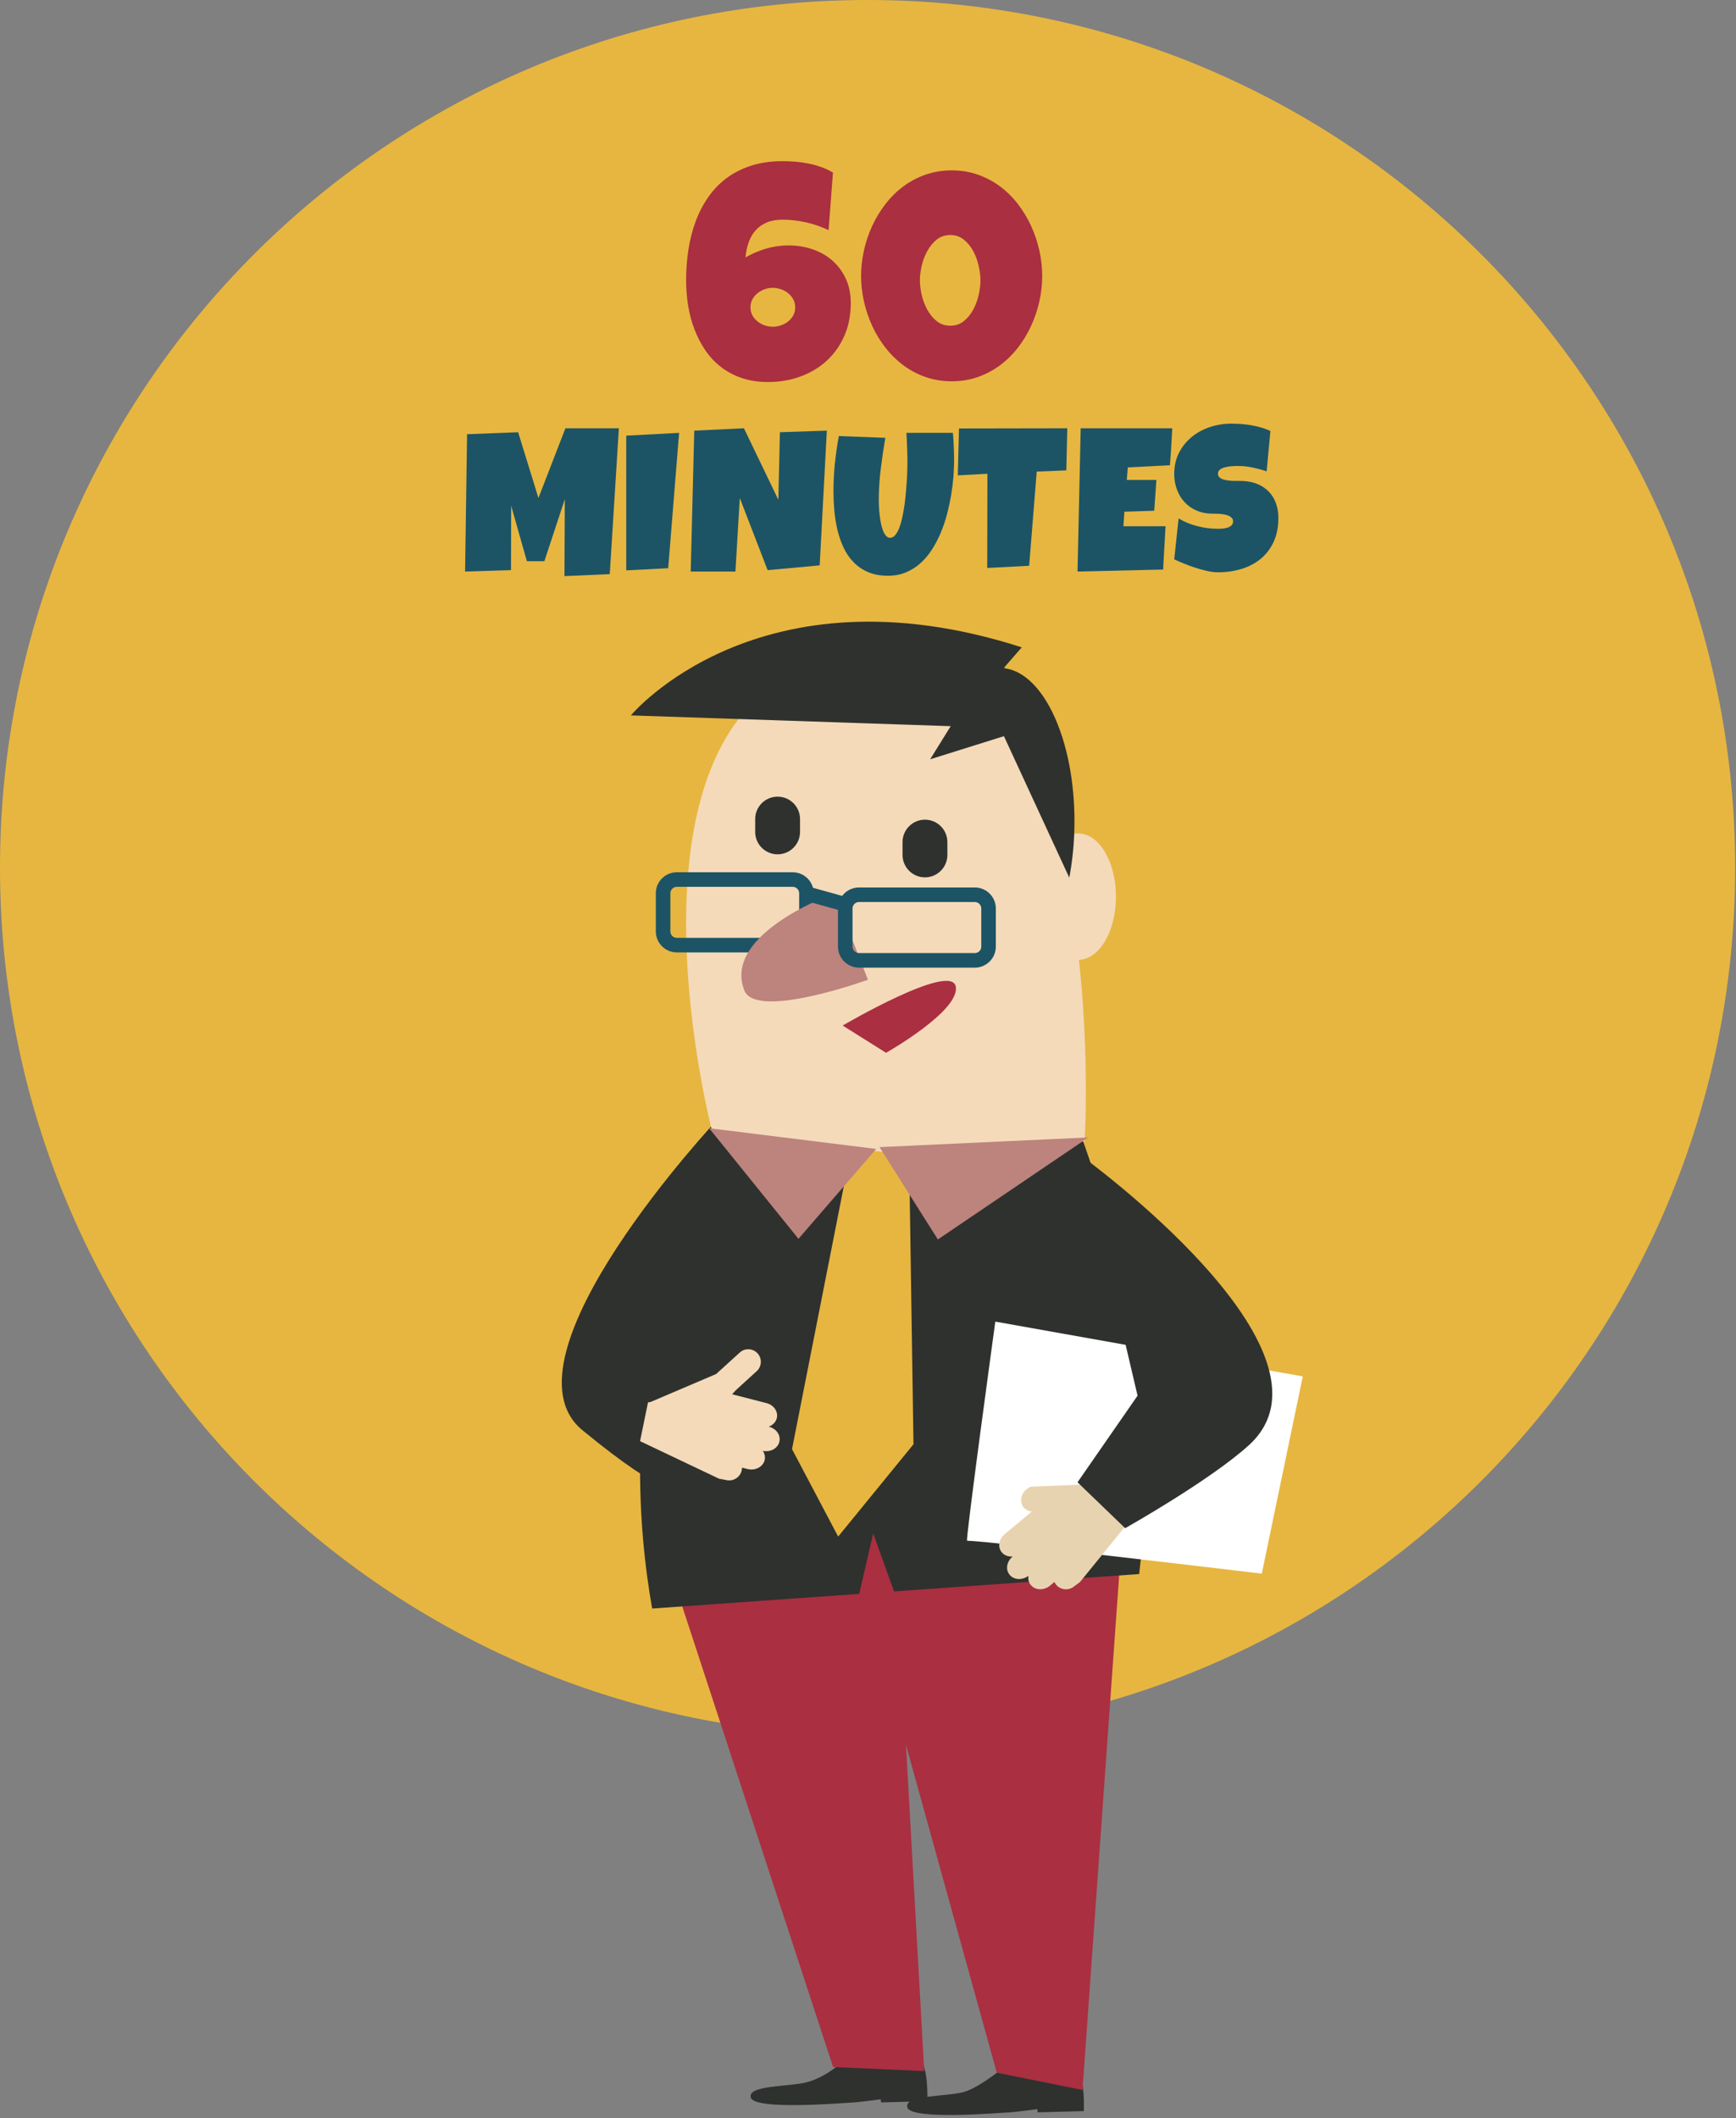 <?xml version="1.0" encoding="UTF-8" standalone="no"?>
<svg width="377px" height="460px" viewBox="0 0 377 460" version="1.1" xmlns="http://www.w3.org/2000/svg" xmlns:xlink="http://www.w3.org/1999/xlink" xmlns:sketch="http://www.bohemiancoding.com/sketch/ns">
    <rect x="0" y="0" width="377" height="460" fill="#808080" stroke="none"/>
    <!-- Generator: Sketch 3.2.2 (9983) - http://www.bohemiancoding.com/sketch -->
    <title>talk</title>
    <desc>Created with Sketch.</desc>
    <defs></defs>
    <g id="Page-1" stroke="none" stroke-width="1" fill="none" fill-rule="evenodd" sketch:type="MSPage">
        <g id="talk" sketch:type="MSLayerGroup">
            <path d="M188.408,376.824 C84.358,376.824 0,292.464 0,188.414 C0,84.355 84.358,0 188.408,0 C292.468,0 376.818,84.355 376.818,188.414 C376.818,292.464 292.468,376.824 188.408,376.824 Z" id="Fill-4" fill="#E7B640" sketch:type="MSShapeGroup"></path>
            <path d="M155.904,243 C155.904,243 107.294,294.82 126.484,310.58 C145.664,326.34 146.484,322.67 146.484,322.67" id="Fill-109" fill="#2F312E" sketch:type="MSShapeGroup"></path>
            <path d="M199.708,447 L181.948,448.56 C181.948,448.56 178.928,451.21 175.158,452.19 C171.388,453.18 162.118,452.78 163.068,455.55 C164.018,458.32 183.468,456.64 184.938,456.59 C186.418,456.53 191.258,455.88 191.258,455.88 L191.338,456.56 L201.368,456.29 C201.368,456.29 201.738,449.2 199.708,447" id="Fill-110" fill="#2F312E" sketch:type="MSShapeGroup"></path>
            <path d="M233.708,449.15 L219.158,448 C219.158,448 212.928,453.35 209.158,454.34 C205.388,455.32 196.118,454.93 197.068,457.69 C198.018,460.46 217.468,458.79 218.948,458.73 C220.418,458.68 225.258,458.02 225.258,458.02 L225.338,458.71 L235.368,458.44 C235.368,458.44 235.738,451.34 233.708,449.15" id="Fill-111" fill="#2F312E" sketch:type="MSShapeGroup"></path>
            <path d="M196.75,378.94 L216.47,450.11 L235.08,453.85 L243.6,334.33 L181.35,328 L146,342.24 L180.92,448.87 L200.71,449.75 L196.75,378.94" id="Fill-112" fill="#AA2F41" sketch:type="MSShapeGroup"></path>
            <path d="M247.387,341.817 C249.537,324.427 250.417,290.447 235.097,247.477 C212.517,184.177 155.167,246.167 155.167,246.167 C155.167,246.167 139.557,285.987 139.027,316.067 C138.797,329.297 140.097,340.697 141.627,349.307 L247.387,341.817" id="Fill-113" fill="#2F312E" sketch:type="MSShapeGroup"></path>
            <path d="M185.72,245.05 L172,314.69 L182.02,333.68 L198.38,313.63 L197.32,244 L185.72,245.05" id="Fill-114" fill="#E7B640" sketch:type="MSShapeGroup"></path>
            <path d="M154.62,245.544 L192.53,250.274 L235.54,247.864 C235.54,247.864 242.45,135.927 185.91,142.259 C129.37,148.589 154.62,245.544 154.62,245.544" id="Fill-115" fill="#F4DAB9" sketch:type="MSShapeGroup"></path>
            <path d="M242.35,194.72 C242.35,202.29 238.69,208.43 234.18,208.43 C229.66,208.43 226,202.29 226,194.72 C226,187.14 229.66,181 234.18,181 C238.69,181 242.35,187.14 242.35,194.72" id="Fill-116" fill="#F4DAB9" sketch:type="MSShapeGroup"></path>
            <path d="M206.96,157.713 L137,155.355 C137,155.355 164.57,122.131 221.89,140.576" id="Fill-117" fill="#2F312E" sketch:type="MSShapeGroup"></path>
            <path d="M175.13,202.25 C175.13,203.91 173.79,205.24 172.14,205.24 L146.99,205.24 C145.34,205.24 144,203.91 144,202.25 L144,193.99 C144,192.34 145.34,191 146.99,191 L172.14,191 C173.79,191 175.13,192.34 175.13,193.99 L175.13,202.25 L175.13,202.25 Z" id="Stroke-118" stroke="#1C5466" stroke-width="3.165" sketch:type="MSShapeGroup"></path>
            <path d="M181.174,194 C181.174,194 156.734,202.7 161.654,215.1 C164.224,221.55 188.484,212.76 188.484,212.76" id="Fill-119" fill="#BD837D" sketch:type="MSShapeGroup"></path>
            <path d="M214.68,205.56 C214.68,207.21 213.34,208.55 211.69,208.55 L186.55,208.55 C184.9,208.55 183.56,207.21 183.56,205.56 L183.56,197.29 C183.56,195.64 184.9,194.3 186.55,194.3 L211.69,194.3 C213.34,194.3 214.68,195.64 214.68,197.29 L214.68,205.56 L214.68,205.56 Z M175,194 L184.5,196.64 L175,194 Z" id="Stroke-120" stroke="#1C5466" stroke-width="3.165" sketch:type="MSShapeGroup"></path>
            <path d="M183,222.705 C183,222.705 206.49,208.925 207.55,214.205 C208.6,219.475 192.42,228.625 192.42,228.625" id="Fill-121" fill="#AA2F41" sketch:type="MSShapeGroup"></path>
            <path d="M154,245 L173.4,269.02 L190.28,249.5 L154,245" id="Fill-122" fill="#BD837D" sketch:type="MSShapeGroup"></path>
            <path d="M191,249.11 L203.67,269.16 L236.37,247 L191,249.11" id="Fill-123" fill="#BD837D" sketch:type="MSShapeGroup"></path>
            <path d="M167.02,309.837 L166.93,309.817 C167.76,309.517 168.42,308.897 168.67,308.067 C169.09,306.627 168.1,305.117 166.46,304.697 L158.99,302.777 C159.29,302.477 159.59,302.077 160.03,301.677 L164.33,297.757 C165.45,296.737 165.53,295.007 164.52,293.897 C163.5,292.777 161.77,292.697 160.66,293.707 L155.52,298.377 L141.3,304.447 C141.1,304.467 140.91,304.497 140.72,304.557 L139,312.957 L156.14,321.107 L157.65,321.397 C159.1,321.777 160.62,320.917 161.03,319.477 C161.11,319.217 161.13,318.957 161.13,318.707 L162.31,319.007 C163.94,319.427 165.61,318.607 166.03,317.177 C166.24,316.437 166.08,315.677 165.66,315.067 C167.24,315.397 168.82,314.597 169.22,313.197 C169.64,311.767 168.65,310.257 167.02,309.837" id="Fill-124" fill="#F4DAB9" sketch:type="MSShapeGroup"></path>
            <path d="M216.147,287 C216.147,287 209.627,334.58 210.017,334.58 C214.237,334.58 274.017,341.73 274.017,341.73 L282.917,298.9 L216.147,287" id="Fill-125" fill="#FFFFFF" sketch:type="MSShapeGroup"></path>
            <path d="M233.286,344.48 C232.136,345.45 230.396,345.32 229.406,344.2 C229.226,344 229.096,343.77 228.986,343.54 L228.056,344.32 C226.756,345.41 224.896,345.38 223.906,344.26 C223.396,343.69 223.216,342.94 223.336,342.2 C222.046,343.18 220.276,343.13 219.316,342.05 C218.316,340.93 218.566,339.14 219.866,338.06 L219.936,338 C219.056,338.09 218.196,337.82 217.606,337.17 C216.616,336.06 216.866,334.27 218.156,333.18 L224.076,328.24 C223.036,328.14 222.166,327.51 221.856,326.52 C221.416,325.08 222.336,323.43 223.896,322.84 L240.766,322.15 C240.966,322.08 241.156,322.03 241.346,322 L246.506,328.84 L234.526,343.56 L233.286,344.48" id="Fill-126" fill="#E8D3B0" sketch:type="MSShapeGroup"></path>
            <path d="M234.81,251 C234.81,251 293.58,293.49 271.22,313.83 C262.77,321.5 244.35,331.86 244.35,331.86 L234,321.89 L247.04,303.08 L234.81,251" id="Fill-127" fill="#2F312E" sketch:type="MSShapeGroup"></path>
            <path d="M186,348.68 L189.63,333 L194.66,347 L186,348.68" id="Fill-128" fill="#AA2F41" sketch:type="MSShapeGroup"></path>
            <path d="M173.74,180.662 C173.74,183.342 171.56,185.522 168.87,185.522 C166.18,185.522 164,183.342 164,180.662 L164,177.866 C164,175.178 166.18,173 168.87,173 C171.56,173 173.74,175.178 173.74,177.866 L173.74,180.662" id="Fill-129" fill="#2F312E" sketch:type="MSShapeGroup"></path>
            <path d="M205.74,185.655 C205.74,188.345 203.55,190.525 200.87,190.525 C198.18,190.525 196,188.345 196,185.655 L196,182.865 C196,180.185 198.18,178 200.87,178 C203.55,178 205.74,180.185 205.74,182.865 L205.74,185.655" id="Fill-130" fill="#2F312E" sketch:type="MSShapeGroup"></path>
            <path d="M233.34,178.329 C233.34,160.719 226.69,146.313 218.26,145.131 C216.65,143.698 215.57,143 215.57,143 L213.87,145.74 C211.85,146.594 209.97,148.204 208.3,150.444 L210.03,151.933 L202,164.885 L218.02,159.864 L232.21,190.591 C232.94,186.791 233.34,182.661 233.34,178.329" id="Fill-131" fill="#2F312E" sketch:type="MSShapeGroup"></path>
            <path d="M172.69,66.762 C172.69,66.106 172.55,65.519 172.27,64.999 C171.98,64.481 171.61,64.036 171.15,63.665 C170.7,63.295 170.17,63.009 169.58,62.808 C168.99,62.606 168.4,62.506 167.8,62.506 C167.21,62.506 166.63,62.606 166.06,62.808 C165.49,63.009 164.97,63.295 164.52,63.665 C164.06,64.036 163.69,64.481 163.4,64.999 C163.12,65.519 162.98,66.106 162.98,66.762 C162.98,67.398 163.12,67.975 163.4,68.493 C163.69,69.012 164.06,69.451 164.52,69.811 C164.97,70.171 165.49,70.452 166.06,70.653 C166.63,70.855 167.21,70.955 167.8,70.955 C168.4,70.955 168.99,70.855 169.58,70.653 C170.17,70.452 170.7,70.171 171.15,69.811 C171.61,69.451 171.98,69.012 172.27,68.493 C172.55,67.975 172.69,67.398 172.69,66.762 L172.69,66.762 Z M184.76,65.809 C184.76,68.393 184.31,70.738 183.4,72.844 C182.49,74.952 181.23,76.751 179.64,78.244 C178.04,79.737 176.14,80.896 173.93,81.722 C171.73,82.548 169.35,82.96 166.79,82.96 C164.69,82.96 162.8,82.675 161.12,82.103 C159.43,81.531 157.93,80.737 156.61,79.721 C155.28,78.705 154.15,77.498 153.19,76.1 C152.24,74.703 151.45,73.189 150.83,71.558 C150.2,69.928 149.74,68.202 149.44,66.381 C149.15,64.56 149,62.718 149,60.855 C149,58.567 149.17,56.339 149.51,54.169 C149.85,51.998 150.37,49.96 151.08,48.054 C151.79,46.148 152.71,44.391 153.83,42.782 C154.95,41.173 156.28,39.796 157.83,38.653 C159.38,37.509 161.15,36.615 163.15,35.969 C165.15,35.323 167.4,35 169.9,35 C170.81,35 171.74,35.037 172.69,35.111 C173.65,35.186 174.6,35.317 175.55,35.508 C176.51,35.699 177.43,35.953 178.33,36.271 C179.23,36.588 180.08,36.991 180.89,37.478 L179.94,49.992 C178.43,49.251 176.81,48.685 175.06,48.293 C173.31,47.901 171.61,47.705 169.96,47.705 C168.65,47.705 167.52,47.901 166.57,48.293 C165.61,48.685 164.81,49.24 164.15,49.96 C163.49,50.68 162.98,51.543 162.61,52.548 C162.24,53.555 162,54.671 161.9,55.9 C163.29,55.095 164.79,54.46 166.37,53.994 C167.96,53.528 169.58,53.295 171.23,53.295 C173.1,53.295 174.86,53.581 176.51,54.152 C178.16,54.724 179.59,55.55 180.81,56.63 C182.03,57.71 182.99,59.023 183.7,60.568 C184.41,62.114 184.76,63.861 184.76,65.809 L184.76,65.809 Z" id="Fill-168" fill="#AA2F41" sketch:type="MSShapeGroup"></path>
            <path d="M212.92,60.885 C212.92,59.954 212.8,58.916 212.54,57.772 C212.29,56.629 211.9,55.56 211.37,54.564 C210.84,53.569 210.16,52.733 209.33,52.055 C208.51,51.378 207.52,51.039 206.38,51.039 C205.21,51.039 204.22,51.378 203.39,52.055 C202.57,52.733 201.89,53.569 201.35,54.564 C200.81,55.56 200.41,56.629 200.15,57.772 C199.9,58.916 199.77,59.954 199.77,60.885 C199.77,61.817 199.9,62.855 200.15,63.998 C200.41,65.141 200.81,66.21 201.35,67.206 C201.89,68.201 202.57,69.038 203.39,69.715 C204.22,70.393 205.21,70.731 206.38,70.731 C207.52,70.731 208.51,70.393 209.33,69.715 C210.16,69.038 210.84,68.201 211.37,67.206 C211.9,66.21 212.29,65.141 212.54,63.998 C212.8,62.855 212.92,61.817 212.92,60.885 L212.92,60.885 Z M226.33,59.932 C226.33,61.796 226.12,63.648 225.71,65.491 C225.29,67.333 224.69,69.101 223.91,70.795 C223.13,72.489 222.17,74.067 221.04,75.527 C219.9,76.988 218.61,78.259 217.15,79.339 C215.69,80.419 214.08,81.266 212.33,81.88 C210.59,82.494 208.71,82.801 206.7,82.801 C204.66,82.801 202.77,82.494 201.01,81.88 C199.25,81.266 197.65,80.419 196.2,79.339 C194.75,78.259 193.45,76.988 192.31,75.527 C191.17,74.067 190.2,72.489 189.42,70.795 C188.64,69.101 188.04,67.328 187.62,65.475 C187.21,63.622 187,61.775 187,59.932 C187,58.09 187.21,56.237 187.62,54.374 C188.04,52.511 188.64,50.732 189.42,49.038 C190.2,47.344 191.17,45.761 192.31,44.29 C193.45,42.818 194.75,41.542 196.2,40.462 C197.65,39.382 199.26,38.536 201.03,37.921 C202.8,37.307 204.68,37 206.7,37 C208.71,37 210.59,37.307 212.33,37.921 C214.08,38.536 215.69,39.382 217.15,40.462 C218.61,41.542 219.9,42.818 221.04,44.29 C222.17,45.761 223.13,47.344 223.91,49.038 C224.69,50.732 225.29,52.511 225.71,54.374 C226.12,56.237 226.33,58.09 226.33,59.932 L226.33,59.932 Z" id="Fill-169" fill="#AA2F41" sketch:type="MSShapeGroup"></path>
            <path d="M134.4,93 L132.42,124.675 L122.58,125.107 L122.66,108.406 L118.22,121.87 L114.42,121.87 L111.01,109.83 L110.97,123.812 L101,124.114 L101.43,94.294 L112.52,93.862 L116.93,108.147 L122.79,93 L134.4,93" id="Fill-170" fill="#1C5466" sketch:type="MSShapeGroup"></path>
            <path d="M147.48,94 L145.11,123.389 L136,123.863 L136,94.605 L147.48,94" id="Fill-171" fill="#1C5466" sketch:type="MSShapeGroup"></path>
            <path d="M179.56,93.517 L178.01,122.776 L166.7,123.812 L160.66,108.147 L159.71,124.114 L150,124.114 L150.77,93.517 L161.56,93 L169.03,108.535 L169.37,93.862 L179.56,93.517" id="Fill-172" fill="#1C5466" sketch:type="MSShapeGroup"></path>
            <path d="M207.2,100.042 C207.2,101.107 207.15,102.279 207.05,103.56 C206.94,104.84 206.78,106.163 206.55,107.53 C206.32,108.896 206.02,110.281 205.65,111.684 C205.29,113.086 204.83,114.435 204.28,115.729 C203.74,117.024 203.1,118.236 202.37,119.365 C201.65,120.495 200.81,121.479 199.87,122.321 C198.93,123.162 197.88,123.825 196.71,124.306 C195.54,124.788 194.25,125.029 192.83,125.029 C191.16,125.029 189.71,124.759 188.48,124.22 C187.25,123.681 186.19,122.955 185.32,122.04 C184.44,121.127 183.72,120.063 183.16,118.847 C182.6,117.632 182.16,116.344 181.84,114.985 C181.53,113.625 181.31,112.237 181.18,110.82 C181.06,109.404 181,108.04 181,106.731 C181,104.718 181.1,102.707 181.3,100.701 C181.51,98.694 181.79,96.691 182.17,94.691 L192.26,95.08 C191.88,97.338 191.54,99.607 191.26,101.887 C190.98,104.167 190.84,106.458 190.84,108.76 C190.84,109.004 190.85,109.368 190.87,109.849 C190.89,110.331 190.93,110.871 190.99,111.468 C191.05,112.065 191.13,112.676 191.24,113.302 C191.35,113.928 191.5,114.499 191.68,115.017 C191.87,115.535 192.1,115.959 192.36,116.29 C192.63,116.622 192.94,116.786 193.3,116.786 C193.72,116.786 194.09,116.589 194.42,116.193 C194.75,115.798 195.04,115.269 195.3,114.607 C195.55,113.946 195.77,113.183 195.95,112.32 C196.14,111.457 196.3,110.558 196.43,109.622 C196.56,108.688 196.66,107.753 196.74,106.818 C196.82,105.883 196.89,105.013 196.94,104.207 C196.99,103.401 197.02,102.689 197.03,102.071 C197.05,101.452 197.06,100.992 197.06,100.689 C197.06,99.568 197.04,98.449 197,97.334 C196.97,96.22 196.91,95.108 196.84,94 L206.94,94 C207.11,95.986 207.2,98 207.2,100.042" id="Fill-173" fill="#1C5466" sketch:type="MSShapeGroup"></path>
            <path d="M231.78,93 L231.57,102.149 L225.14,102.407 L223.5,122.863 L214.39,123.337 L214.43,102.882 L208,103.228 L208.26,93.043 L231.78,93" id="Fill-174" fill="#1C5466" sketch:type="MSShapeGroup"></path>
            <path d="M254.58,93 C254.5,94.352 254.42,95.69 254.35,97.013 C254.28,98.337 254.18,99.675 254.07,101.027 L244.92,101.501 L244.7,104.22 L251.13,104.22 L250.66,110.909 L244.18,111.125 L243.97,114.275 L253.12,114.275 C253.03,115.858 252.94,117.429 252.85,118.99 C252.75,120.551 252.67,122.115 252.6,123.683 L234,124.114 L234.69,93 L254.58,93" id="Fill-175" fill="#1C5466" sketch:type="MSShapeGroup"></path>
            <path d="M277.62,112.498 C277.62,114.469 277.27,116.192 276.59,117.666 C275.91,119.141 274.97,120.367 273.79,121.345 C272.6,122.323 271.21,123.057 269.62,123.546 C268.03,124.035 266.32,124.28 264.5,124.28 C263.79,124.28 263.02,124.186 262.18,123.999 C261.34,123.813 260.48,123.578 259.62,123.298 C258.76,123.018 257.93,122.715 257.13,122.392 C256.33,122.068 255.62,121.763 255,121.475 L255.95,112.584 C257.17,113.318 258.53,113.876 260.02,114.257 C261.51,114.638 262.97,114.829 264.41,114.829 C264.68,114.829 265.01,114.818 265.4,114.796 C265.79,114.775 266.16,114.71 266.51,114.602 C266.87,114.494 267.17,114.332 267.41,114.117 C267.65,113.901 267.78,113.592 267.78,113.189 C267.78,112.915 267.69,112.682 267.52,112.487 C267.34,112.293 267.12,112.135 266.85,112.013 C266.58,111.891 266.27,111.797 265.92,111.732 C265.58,111.667 265.24,111.621 264.91,111.592 C264.58,111.563 264.27,111.549 263.98,111.549 L263.29,111.549 C262.05,111.549 260.93,111.333 259.91,110.901 C258.9,110.47 258.03,109.87 257.3,109.1 C256.57,108.331 256.01,107.417 255.61,106.359 C255.2,105.302 255,104.155 255,102.918 C255,101.221 255.34,99.699 256.03,98.354 C256.71,97.009 257.62,95.866 258.77,94.923 C259.91,93.981 261.22,93.258 262.71,92.755 C264.19,92.251 265.72,92 267.3,92 C268.01,92 268.73,92.025 269.48,92.075 C270.23,92.126 270.97,92.215 271.71,92.345 C272.45,92.474 273.18,92.64 273.88,92.841 C274.59,93.042 275.26,93.294 275.89,93.596 L275.07,102.357 C274.09,102.026 273.07,101.749 272,101.526 C270.92,101.303 269.88,101.191 268.86,101.191 C268.67,101.191 268.43,101.195 268.13,101.203 C267.84,101.21 267.53,101.231 267.2,101.267 C266.88,101.303 266.55,101.357 266.22,101.429 C265.89,101.501 265.6,101.598 265.34,101.72 C265.08,101.843 264.87,102.004 264.71,102.206 C264.55,102.407 264.48,102.644 264.5,102.918 C264.51,103.234 264.63,103.49 264.85,103.684 C265.08,103.878 265.36,104.029 265.72,104.137 C266.07,104.245 266.46,104.32 266.88,104.363 C267.3,104.407 267.73,104.432 268.14,104.439 C268.56,104.446 268.95,104.446 269.31,104.439 C269.67,104.432 269.96,104.443 270.19,104.471 C271.34,104.543 272.38,104.788 273.3,105.205 C274.22,105.623 275,106.176 275.64,106.867 C276.28,107.557 276.77,108.381 277.11,109.337 C277.45,110.294 277.62,111.348 277.62,112.498" id="Fill-176" fill="#1C5466" sketch:type="MSShapeGroup"></path>
        </g>
    </g>
</svg>